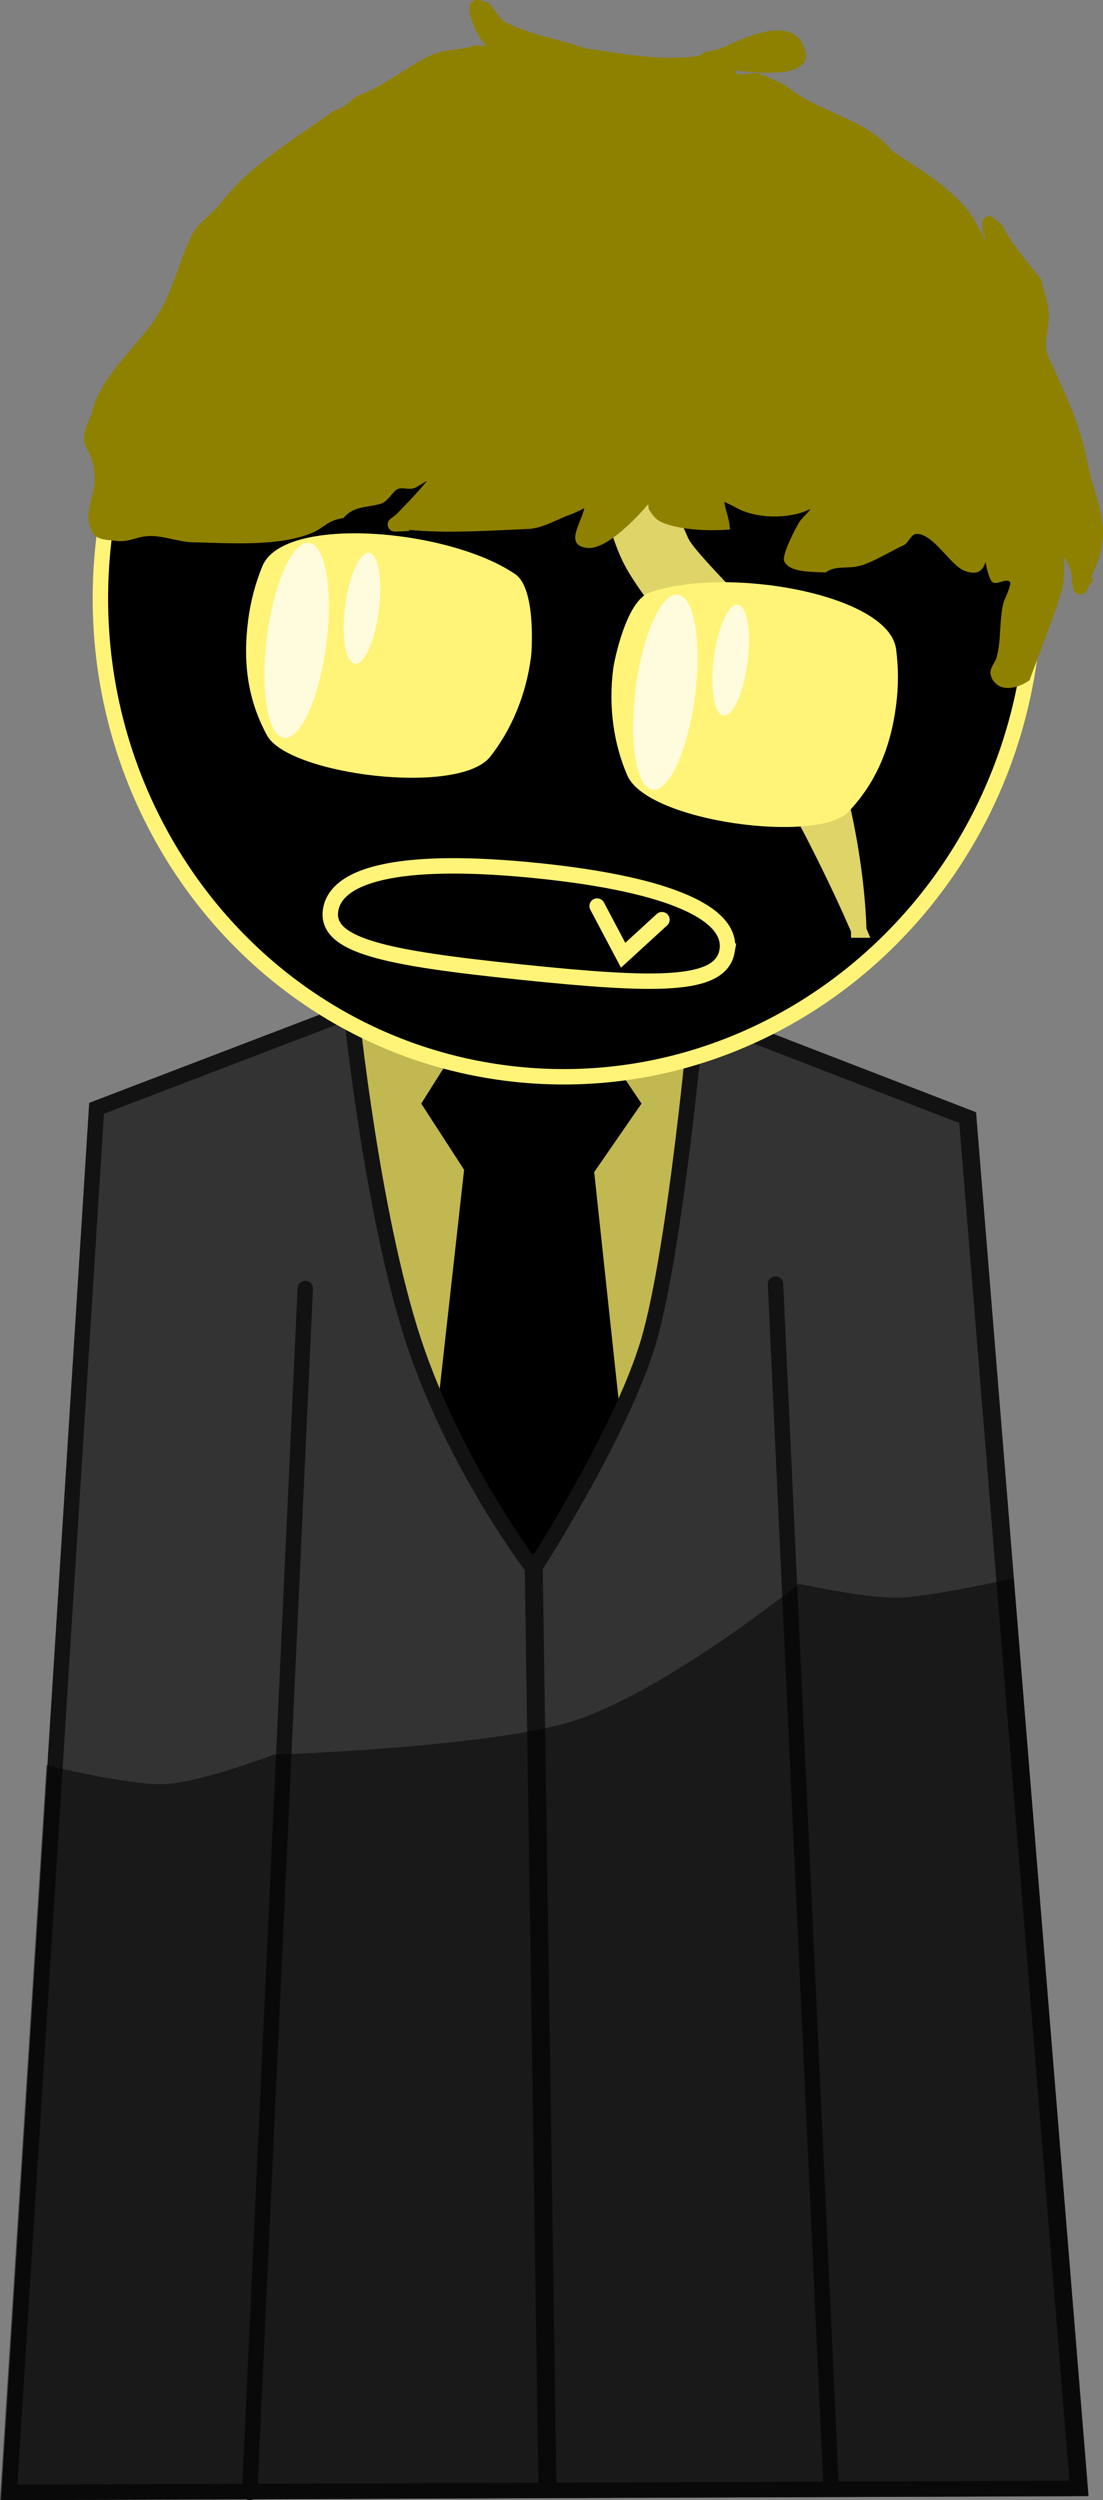 <svg version="1.1" xmlns="http://www.w3.org/2000/svg" xmlns:xlink="http://www.w3.org/1999/xlink" width="107.34" height="243.252" viewBox="0,0,107.34,243.252"><rect x="0" y="0" width="107.34" height="243.252" fill="#808080" stroke="none"/><g transform="translate(-267.028,-58.536)"><g stroke-miterlimit="10"><path d="M327.286,154.134l34.019,13.144l10.824,133.371l-103.991,0.387l8.505,-134.659l31.313,-11.984z" fill="#c2b851" stroke="#121212" stroke-width="1.5" stroke-linecap="round"/><g fill="#000000" stroke="none" stroke-width="0" stroke-linecap="butt"><path d="M313.518,174.392l-5.497,-8.486l5.497,-8.709h10.077l5.863,8.709l-5.863,8.486z"/><path d="M312.487,218.159l-4.466,-8.372l4.466,-40.085h12.058l4.243,39.577l-4.243,8.88z"/></g><path d="M334.84,157.125l26.248,10.141c0,0 0.896,11.035 1.679,20.691c1.829,22.534 9.145,112.68 9.145,112.68l-103.991,0.387l8.505,-134.659l24.777,-9.482c0,0 2.005,19.684 6.029,31.996c4.024,12.312 11.729,22.331 11.729,22.331c0,0 8.567,-13.272 11.193,-22.219c2.627,-8.946 4.686,-31.865 4.686,-31.865z" fill="#333333" stroke="#121212" stroke-width="1.5" stroke-linecap="round"/><path d="M291.324,301.035l5.412,-117.134" fill="none" stroke="#121212" stroke-width="1.5" stroke-linecap="round"/><path d="M347.911,300.606l-5.412,-117.134" fill="none" stroke="#121212" stroke-width="1.5" stroke-linecap="round"/><path d="M318.963,210.567l1.34,89.768" fill="none" stroke="#121212" stroke-width="1.75" stroke-linecap="round"/><path d="M267.028,301.781l4.529,-71.503c0,0 7.976,1.967 11.443,1.836c3.519,-0.133 10.634,-2.851 10.634,-2.851c0,0 21.282,-0.716 29.287,-3.32c8.942,-2.909 21.867,-13.319 21.867,-13.319c0,0 6.46,1.441 9.784,1.349c3.102,-0.085 11.104,-1.88 11.104,-1.88l7.296,89.241z" fill-opacity="0.502" fill="#000000" stroke="none" stroke-width="1.5" stroke-linecap="butt"/><path d="" fill="#d8d8d8" stroke="#8d8d8d" stroke-width="1.5" stroke-linecap="butt"/><path d="M367.278,122.093c-3.319,25.762 -26.174,44.048 -51.048,40.843c-24.874,-3.205 -42.347,-26.687 -39.028,-52.449c3.319,-25.762 26.174,-44.048 51.048,-40.843c24.874,3.205 42.347,26.687 39.028,52.449z" fill="#000000" stroke="#fff477" stroke-width="1.5" stroke-linecap="butt"/><path d="M350.597,149.026c0,0 -4.075,-9.743 -10.384,-19.854c-3.853,-6.176 -10.254,-12.618 -12.068,-16.683c-3.298,-7.391 -3.484,-21.592 -3.484,-21.592c0,0 5.171,12.497 8.666,20.33c0.914,2.048 10.226,10.546 11.569,13.501c5.646,12.427 5.7,24.298 5.7,24.298z" fill="#ded468" stroke="#ded468" stroke-width="1.5" stroke-linecap="round"/><path d="M323.96,63.242c3.633,0.495 7.576,1.318 11.147,0.715c0.78,-0.602 1.472,-0.429 2.298,-0.801c1.712,-0.772 6.532,-3.271 7.851,-0.097c1.421,3.421 -5.161,2.471 -6.662,2.346c-0.097,0.751 1.524,0.092 2.253,0.295c0.601,0.168 2.451,0.96 2.864,1.31c2.882,2.44 7.804,3.132 10.176,6.254c2.694,1.785 6.897,4.19 8.299,7.304c0.047,0.105 0.377,0.662 0.706,1.267c-0.005,-0.135 -0.008,-0.272 -0.009,-0.407l-0.155,0.018l-0.129,-1.099c-0.008,-0.06 -0.009,-0.121 -0.001,-0.184c0.049,-0.378 0.394,-0.644 0.772,-0.596c0.144,0.019 0.271,0.08 0.372,0.17l0.733,0.638l-0.03,0.035l0.124,0.064c0.875,1.814 2.538,3.596 3.81,5.282c0.268,1.368 0.708,2.173 0.724,3.666c0.013,1.277 -0.61,2.573 -0.043,3.83c1.431,3.173 3.014,6.333 3.725,9.955c0.907,4.628 2.838,6.744 0.401,11.479l0.251,0.14l-0.664,1.19c-0.13,0.247 -0.405,0.4 -0.698,0.362c-0.308,-0.04 -0.542,-0.276 -0.592,-0.567l-0.163,-0.829l0.038,-0.008l-0.051,-0.103c0.093,-0.719 -0.345,-1.531 -0.735,-2.203c-0.009,1.145 0.097,2.302 -0.248,3.448c-0.873,2.897 -2.07,5.72 -3.102,8.598c-0.912,0.677 -2.819,1.346 -3.632,-0.115c-0.507,-0.913 0.222,-1.39 0.424,-2.11c0.485,-1.726 0.222,-3.665 0.696,-5.398c0.036,-0.132 0.808,-1.745 0.602,-1.946c-0.411,-0.399 -1.293,0.391 -1.719,0.007c-0.279,-0.25 -0.509,-1.107 -0.655,-1.937c-0.263,0.826 -0.788,1.359 -2.082,0.84c-1.343,-0.539 -2.999,-3.59 -4.621,-3.575c-0.569,0.005 -0.772,0.882 -1.29,1.116c-1.294,0.584 -2.816,1.574 -4.18,1.975c-1.192,0.351 -2.449,-0.063 -3.394,0.667c-0.96,-0.086 -3.563,0.084 -4.035,-1.126c-0.238,-0.609 1.193,-3.361 1.52,-3.847c0.271,-0.404 1.339,-1.358 0.9,-1.148c-1.98,0.944 -5.193,0.911 -7.154,-0.222c-0.333,-0.192 -0.74,-0.355 -1.08,-0.536c0.088,0.889 0.505,1.587 0.533,2.699c-1.848,0.143 -4.308,0.075 -6.098,-0.506c-0.952,-0.309 -1.257,-0.617 -1.786,-1.476c-0.079,-0.129 -0.003,-0.557 -0.1,-0.442c-0.837,0.998 -3.966,4.433 -5.906,4.212c-2.263,-0.258 -0.558,-2.415 -0.277,-3.874c-0.422,0.239 -0.963,0.484 -1.266,0.59c-1.37,0.479 -2.72,1.376 -4.221,1.439c-3.608,0.149 -7.818,0.46 -11.553,0.088l0.004,0.116l-1.365,0.051c-0.042,0.002 -0.084,0.001 -0.127,-0.005c-0.378,-0.049 -0.644,-0.394 -0.596,-0.772c0.024,-0.189 0.123,-0.35 0.263,-0.458l0.58,-0.448c1.099,-1.133 2.082,-2.143 2.99,-3.271c-0.507,0.32 -0.972,0.588 -1.191,0.695c-0.562,0.273 -1.393,-0.183 -1.86,0.233c-0.5,0.445 -0.859,1.153 -1.504,1.331c-1.481,0.409 -2.529,0.171 -3.601,1.381c-1.669,0.243 -1.806,0.983 -3.299,1.543c-3.332,1.248 -7.886,0.879 -11.33,0.812c-1.446,-0.028 -3.063,-0.729 -4.497,-0.595c-1.132,0.106 -1.752,0.604 -2.963,0.46c-1.371,-0.177 -2.209,0.007 -2.647,-1.658c-0.34,-1.294 0.597,-3.083 0.547,-4.41c-0.142,-3.763 -2.112,-2.516 -0.286,-6.296c0.578,-3.308 4.333,-6.505 6.192,-9.268c1.619,-2.407 2.186,-5.266 3.466,-7.981c0.734,-1.496 2.033,-2.112 2.967,-3.33c2.911,-3.796 7.028,-6.034 10.984,-8.963c1.218,-0.239 1.593,-1.184 2.697,-1.587c2.273,-0.829 4.453,-2.73 6.775,-3.778c1.395,-0.63 2.641,-0.409 4.016,-0.888c0.49,-0.171 2.017,0.18 1.199,-0.101c-0.887,-0.808 -3.126,-5.549 0.249,-4.091c0.362,0.156 1.126,1.55 1.623,1.826c2.363,1.311 5.255,1.648 7.824,2.603z" fill="#8f8100" stroke="none" stroke-width="1.5" stroke-linecap="butt"/><path d="M318.707,122.429c-0.485,3.763 -1.923,7.114 -3.961,9.715c-3.048,3.889 -19.652,1.756 -21.725,-2.047c-1.793,-3.29 -2.406,-6.859 -1.845,-11.215c0.241,-1.871 0.718,-3.641 1.387,-5.266c2.059,-5.003 18.13,-3.658 24.619,0.794c1.984,1.361 1.613,7.335 1.525,8.02z" fill="#fff477" stroke="none" stroke-width="1.5" stroke-linecap="butt"/><path d="M330.213,116.206c7.406,-2.661 23.293,0.111 24.017,5.472c0.235,1.742 0.248,3.574 0.007,5.446c-0.561,4.356 -2.06,7.654 -4.628,10.381c-2.969,3.153 -19.571,1.008 -21.534,-3.527c-1.313,-3.033 -1.854,-6.638 -1.369,-10.401c0.088,-0.685 1.244,-6.558 3.508,-7.371z" fill="#fff477" stroke="none" stroke-width="1.5" stroke-linecap="butt"/><g fill-opacity="0.757" fill="#ffffff" stroke="none" stroke-width="0" stroke-linecap="butt"><path d="M298.778,121.209c-0.675,5.238 -2.513,9.319 -4.105,9.114c-1.592,-0.205 -2.336,-4.618 -1.661,-9.857c0.675,-5.238 2.513,-9.319 4.105,-9.114c1.592,0.205 2.336,4.618 1.661,9.857z"/><path d="M303.894,117.935c-0.384,2.979 -1.429,5.299 -2.334,5.182c-0.905,-0.117 -1.328,-2.626 -0.944,-5.605c0.384,-2.979 1.429,-5.299 2.334,-5.182c0.905,0.117 1.328,2.626 0.944,5.605z"/></g><g fill-opacity="0.757" fill="#ffffff" stroke="none" stroke-width="0" stroke-linecap="butt"><path d="M334.658,126.248c-0.675,5.238 -2.513,9.319 -4.105,9.114c-1.592,-0.205 -2.336,-4.618 -1.661,-9.857c0.675,-5.238 2.513,-9.319 4.105,-9.114c1.592,0.205 2.336,4.618 1.661,9.857z"/><path d="M339.774,122.974c-0.384,2.979 -1.429,5.299 -2.334,5.182c-0.905,-0.117 -1.328,-2.626 -0.944,-5.605c0.384,-2.979 1.429,-5.299 2.334,-5.182c0.905,0.117 1.328,2.626 0.944,5.605z"/></g><path d="M337.782,151.071c-0.628,3.553 -7.036,3.389 -20.069,2.04c-13.034,-1.349 -19.129,-2.533 -18.501,-6.085c0.628,-3.553 7.208,-5.116 20.242,-3.767c13.034,1.349 18.956,4.26 18.328,7.812z" fill="#000000" stroke="#fff477" stroke-width="1.5" stroke-linecap="butt"/><path d="M331.447,148.014l-3.778,3.462l-2.531,-4.786" fill="none" stroke="#fff477" stroke-width="1.5" stroke-linecap="round"/></g></g></svg>